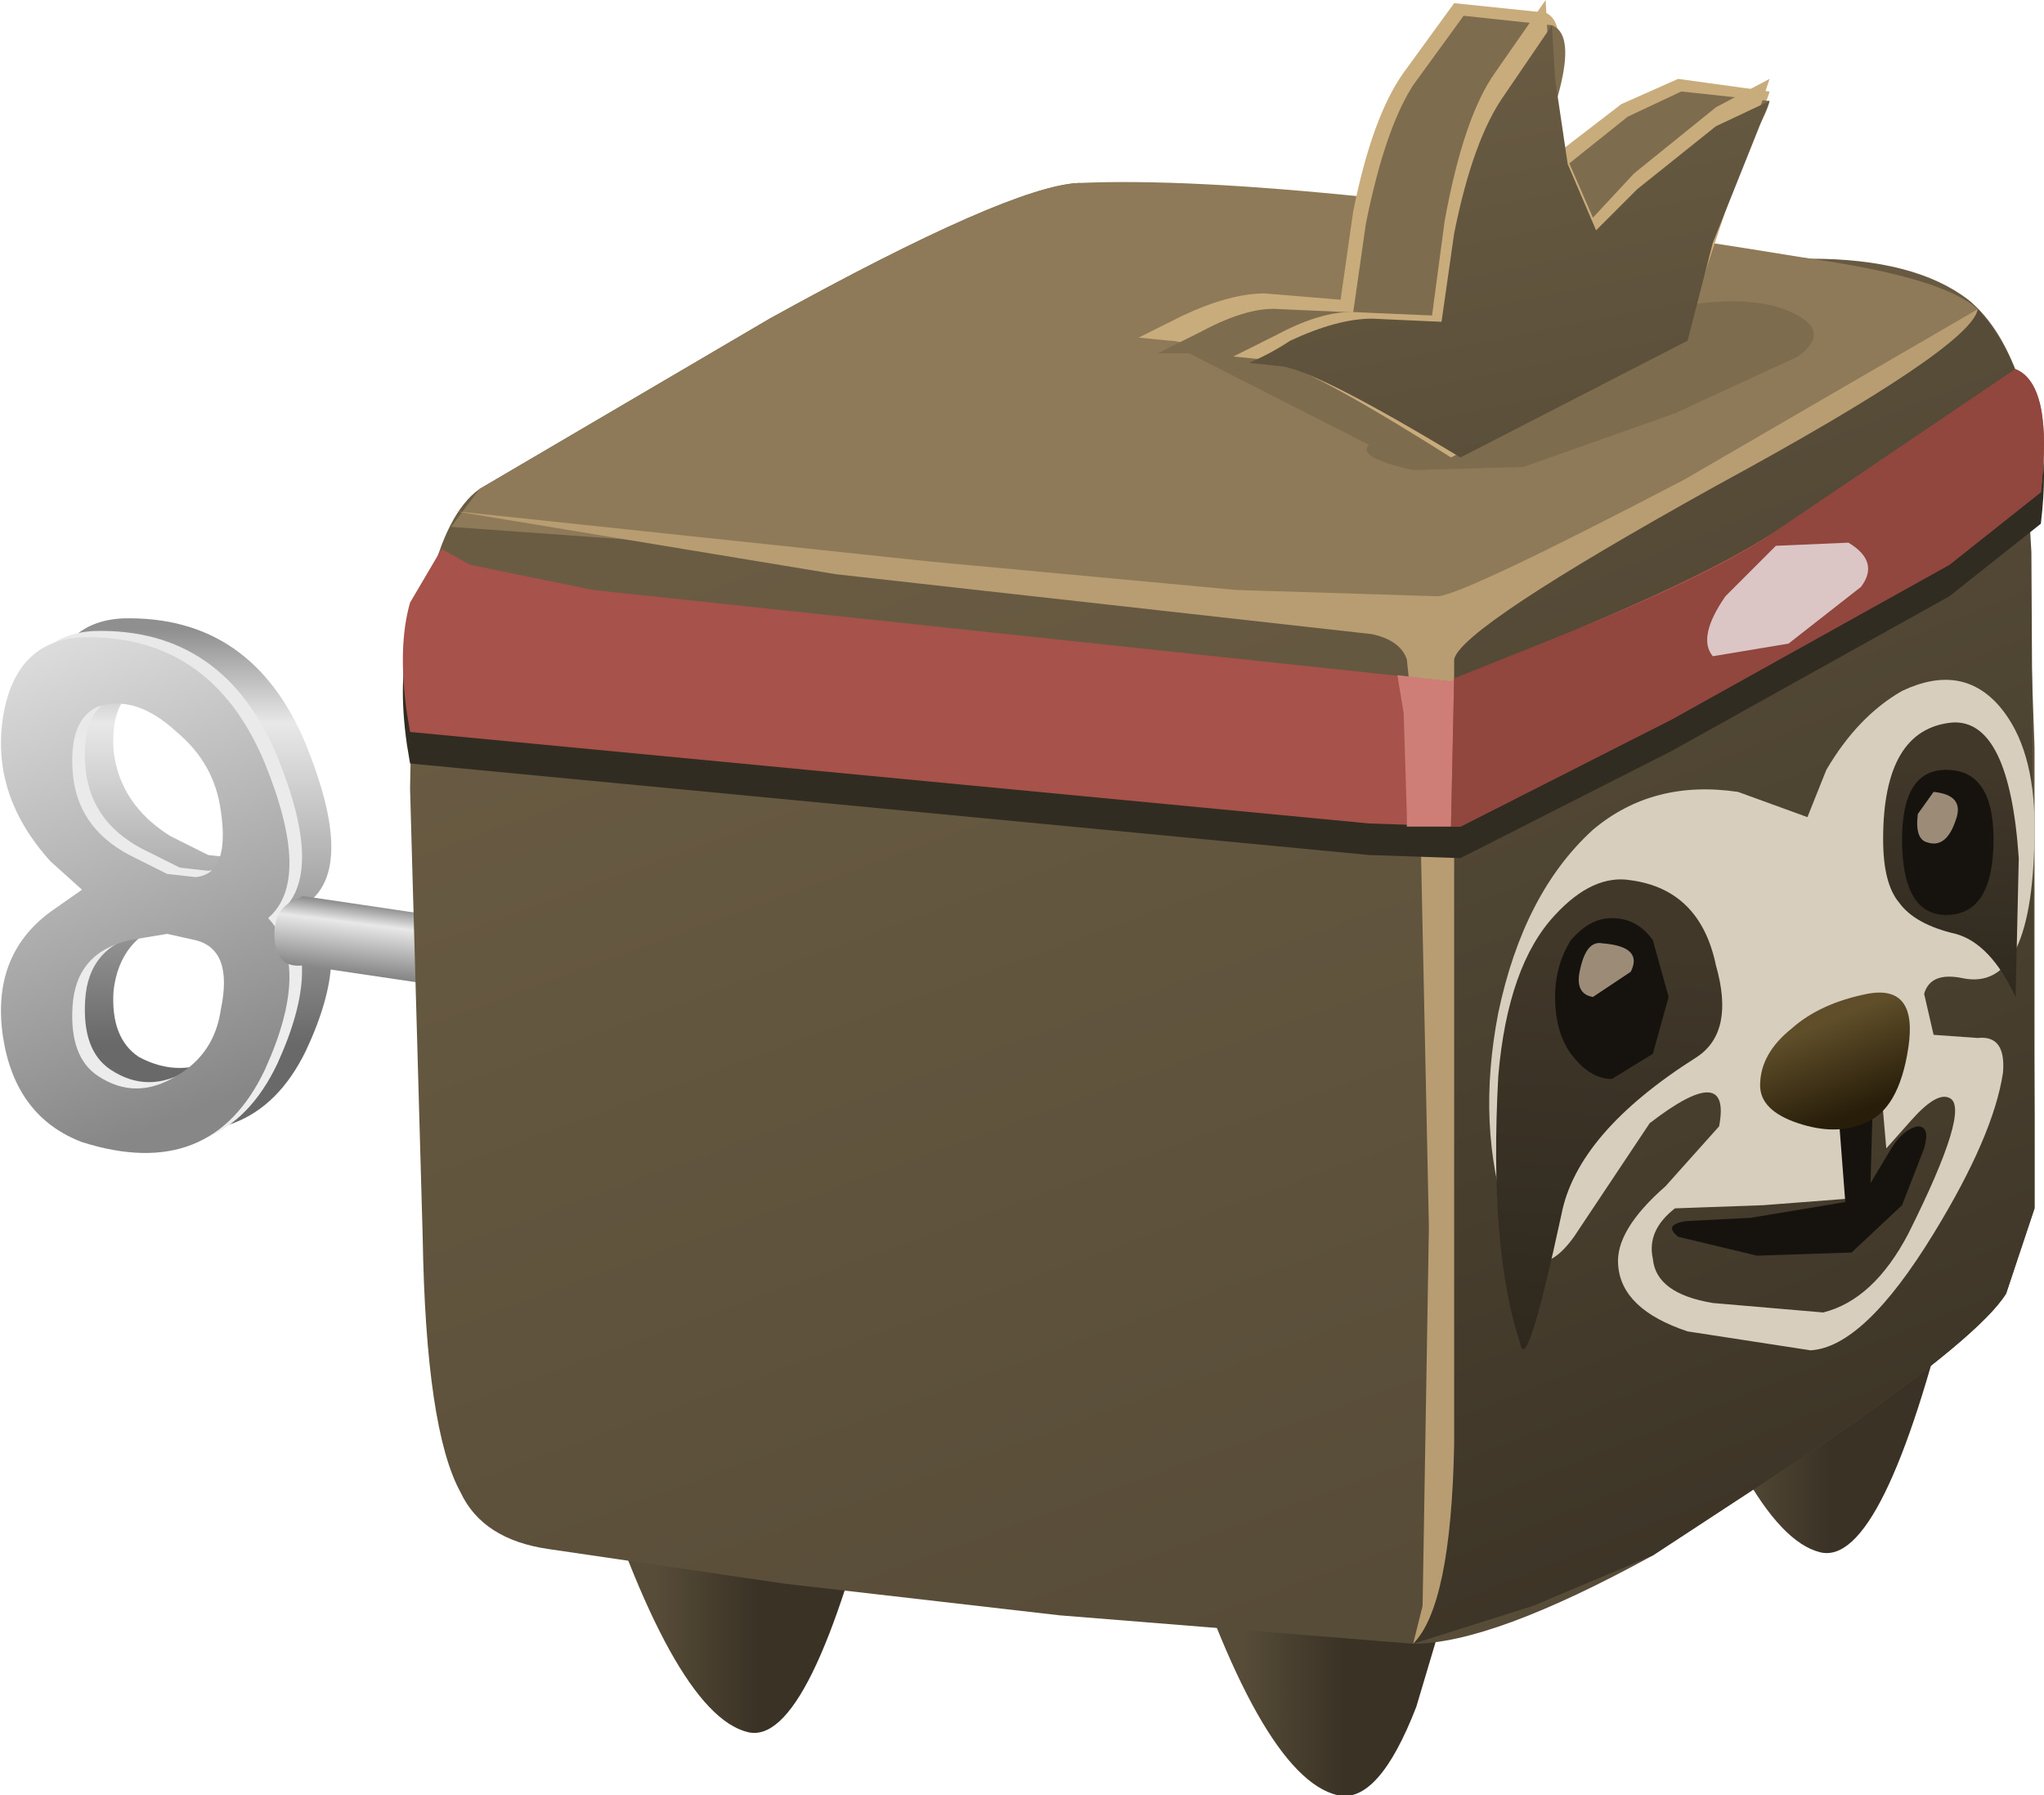 <?xml version="1.0" encoding="UTF-8" standalone="no"?>
<svg xmlns:xlink="http://www.w3.org/1999/xlink" height="28.45px" width="32.4px" xmlns="http://www.w3.org/2000/svg">
  <g transform="matrix(1.0, 0.0, 0.0, 1.0, 0.0, 0.0)">
    <use height="30.7" id="cubimal" transform="matrix(1.0, 0.0, 0.0, 1.0, -3.9, -1.25)" width="37.6" xlink:href="#sprite0"/>
  </g>
  <defs>
    <g id="sprite0" transform="matrix(1.0, 0.0, 0.0, 1.0, 4.3, 3.15)">
      <use height="28.45" transform="matrix(1.0, 0.0, 0.0, 1.0, -0.4, -1.9)" width="32.4" xlink:href="#sprite1"/>
    </g>
    <g id="sprite1" transform="matrix(1.0, 0.0, 0.0, 1.0, 0.0, 1.85)">
      <use height="8.45" transform="matrix(1.0, 0.0, 0.0, 1.0, 0.0, 7.95)" width="10.2" xlink:href="#sprite2"/>
      <use height="28.45" transform="matrix(1.0, 0.0, 0.0, 1.0, 6.4, -1.85)" width="26.0" xlink:href="#sprite6"/>
    </g>
    <g id="sprite2" transform="matrix(1.0, 0.0, 0.0, 1.0, 0.0, 0.0)">
      <use height="8.15" transform="matrix(1.0, 0.0, 0.0, 1.0, 0.7, 0.0)" width="4.55" xlink:href="#sprite3"/>
      <use height="8.15" transform="matrix(1.0, 0.0, 0.0, 1.0, 0.2, 0.2)" width="4.6" xlink:href="#sprite4"/>
      <use height="8.15" transform="matrix(1.0, 0.0, 0.0, 1.0, 0.0, 0.3)" width="4.6" xlink:href="#sprite5"/>
      <use height="1.9" transform="matrix(1.0, 0.0, 0.0, 1.0, 4.35, 4.4)" width="5.85" xlink:href="#shape3"/>
    </g>
    <g id="sprite3" transform="matrix(1.0, 0.0, 0.0, 1.0, 0.0, 0.0)">
      <use height="8.15" transform="matrix(1.0, 0.0, 0.0, 1.0, 0.0, 0.0)" width="4.55" xlink:href="#shape0"/>
    </g>
    <g id="shape0" transform="matrix(1.0, 0.0, 0.0, 1.0, 0.0, 0.0)">
      <path d="M3.5 5.9 Q3.6 5.0 3.05 4.75 L2.6 4.7 2.0 4.8 Q1.2 5.05 1.1 5.9 1.05 6.65 1.5 6.95 2.15 7.3 2.8 6.95 3.4 6.6 3.5 5.9 M0.05 1.25 Q0.2 0.05 1.25 0.0 3.3 -0.05 4.15 2.0 4.9 3.85 4.25 4.45 4.9 5.25 4.15 6.85 3.3 8.6 1.25 7.95 0.2 7.6 0.05 6.35 -0.15 5.05 0.8 4.35 L1.25 4.0 0.8 3.55 Q-0.15 2.5 0.05 1.25 M3.5 2.75 Q3.4 2.0 2.8 1.5 2.15 0.9 1.5 1.1 1.05 1.3 1.1 2.1 1.2 2.95 2.0 3.45 L2.6 3.75 3.05 3.8 Q3.6 3.75 3.5 2.75" fill="url(#gradient0)" fill-rule="evenodd" stroke="none"/>
    </g>
    <linearGradient gradientTransform="matrix(0.0, 0.004, 0.004, 0.0, 2.25, 3.45)" gradientUnits="userSpaceOnUse" id="gradient0" spreadMethod="pad" x1="-819.2" x2="819.2">
      <stop offset="0.0" stop-color="#8f8f8f"/>
      <stop offset="0.227" stop-color="#e8e8e8"/>
      <stop offset="1.0" stop-color="#696969"/>
    </linearGradient>
    <g id="sprite4" transform="matrix(1.0, 0.0, 0.0, 1.0, 0.0, 0.0)">
      <use height="8.15" transform="matrix(1.0, 0.0, 0.0, 1.0, 0.0, 0.0)" width="4.6" xlink:href="#shape1"/>
    </g>
    <g id="shape1" transform="matrix(1.0, 0.0, 0.0, 1.0, 0.0, 0.0)">
      <path d="M2.05 4.8 Q1.2 5.0 1.15 5.85 1.1 6.65 1.55 6.95 2.15 7.35 2.8 6.95 3.4 6.6 3.5 5.9 3.65 5.0 3.1 4.8 L2.65 4.7 2.05 4.8 M0.05 1.25 Q0.25 0.05 1.3 0.0 3.35 -0.05 4.2 2.0 4.95 3.85 4.25 4.45 4.95 5.2 4.2 6.85 3.35 8.65 1.3 8.0 0.25 7.6 0.05 6.35 -0.15 5.05 0.8 4.35 L1.3 4.0 0.8 3.55 Q-0.15 2.5 0.05 1.25 M1.55 1.1 Q1.1 1.3 1.15 2.1 1.2 3.0 2.05 3.45 L2.65 3.75 3.1 3.8 Q3.65 3.75 3.5 2.75 3.4 2.0 2.8 1.5 2.15 0.9 1.55 1.1" fill="url(#gradient1)" fill-rule="evenodd" stroke="none"/>
    </g>
    <linearGradient gradientTransform="matrix(0.002, 0.005, 0.005, -0.002, 1.85, 3.25)" gradientUnits="userSpaceOnUse" id="gradient1" spreadMethod="pad" x1="-819.2" x2="819.2">
      <stop offset="0.0" stop-color="#e8e8e8"/>
      <stop offset="1.0" stop-color="#ededed"/>
    </linearGradient>
    <g id="sprite5" transform="matrix(1.0, 0.0, 0.0, 1.0, 0.0, 0.0)">
      <use height="8.15" transform="matrix(1.0, 0.0, 0.0, 1.0, 0.0, 0.0)" width="4.6" xlink:href="#shape2"/>
    </g>
    <g id="shape2" transform="matrix(1.0, 0.0, 0.0, 1.0, 0.0, 0.0)">
      <path d="M2.05 4.8 Q1.2 5.0 1.15 5.85 1.1 6.65 1.55 6.95 2.15 7.35 2.8 6.95 3.4 6.6 3.5 5.9 3.7 4.95 3.1 4.8 L2.65 4.7 2.05 4.8 M0.05 1.25 Q0.25 0.05 1.3 0.0 3.35 -0.05 4.2 2.0 4.95 3.85 4.25 4.45 4.95 5.2 4.2 6.85 3.35 8.65 1.3 8.0 0.25 7.6 0.05 6.35 -0.15 5.05 0.8 4.35 L1.3 4.0 0.8 3.55 Q-0.15 2.5 0.05 1.25 M3.5 2.75 Q3.4 2.0 2.8 1.5 2.15 0.9 1.55 1.1 1.1 1.3 1.15 2.1 1.2 3.0 2.05 3.45 L2.65 3.75 3.1 3.8 Q3.65 3.75 3.5 2.75" fill="url(#gradient2)" fill-rule="evenodd" stroke="none"/>
    </g>
    <linearGradient gradientTransform="matrix(0.002, 0.005, 0.005, -0.002, 1.85, 3.25)" gradientUnits="userSpaceOnUse" id="gradient2" spreadMethod="pad" x1="-819.2" x2="819.2">
      <stop offset="0.0" stop-color="#e8e8e8"/>
      <stop offset="1.0" stop-color="#878787"/>
    </linearGradient>
    <g id="shape3" transform="matrix(1.0, 0.0, 0.0, 1.0, -4.35, -4.4)">
      <path d="M10.2 6.3 L4.8 5.5 Q4.35 5.55 4.35 5.0 4.35 4.65 4.6 4.5 L4.8 4.4 10.2 5.2 10.2 6.3" fill="url(#gradient3)" fill-rule="evenodd" stroke="none"/>
    </g>
    <linearGradient gradientTransform="matrix(-1.0E-4, 8.0E-4, 8.0E-4, 1.0E-4, 7.3, 5.4)" gradientUnits="userSpaceOnUse" id="gradient3" spreadMethod="pad" x1="-819.2" x2="819.2">
      <stop offset="0.0" stop-color="#8f8f8f"/>
      <stop offset="0.227" stop-color="#e8e8e8"/>
      <stop offset="1.0" stop-color="#696969"/>
    </linearGradient>
    <g id="sprite6" transform="matrix(1.0, 0.0, 0.0, 1.0, -0.4, 1.85)">
      <use height="28.45" transform="matrix(1.0, 0.0, 0.0, 1.0, 0.4, -1.85)" width="26.0" xlink:href="#shape4"/>
    </g>
    <g id="shape4" transform="matrix(1.0, 0.0, 0.0, 1.0, -0.4, 1.85)">
      <path d="M3.3 21.0 L7.95 21.35 Q6.85 25.85 5.85 25.6 4.65 25.3 3.3 21.0" fill="url(#gradient4)" fill-rule="evenodd" stroke="none"/>
      <path d="M17.3 22.35 L16.45 25.2 Q15.85 26.75 15.2 26.6 13.95 26.3 12.6 22.0 L17.3 22.35" fill="url(#gradient5)" fill-rule="evenodd" stroke="none"/>
      <path d="M20.3 18.15 L24.95 18.5 Q23.85 23.0 22.85 22.75 21.65 22.45 20.3 18.15" fill="url(#gradient6)" fill-rule="evenodd" stroke="none"/>
      <path d="M16.9 1.6 L22.7 2.25 Q24.35 2.25 25.2 2.9 25.75 3.35 26.05 4.3 L26.25 10.0 26.25 15.85 26.25 17.3 25.8 18.65 Q25.4 19.3 23.1 20.9 L20.2 22.8 Q17.65 24.2 16.4 24.2 L10.8 23.75 6.45 23.25 2.7 22.7 Q1.65 22.55 1.3 21.8 0.75 20.8 0.7 17.75 L0.5 10.65 Q0.55 6.65 1.6 5.9 L6.2 3.2 Q10.0 1.1 11.1 1.05 L16.9 1.6" fill="url(#gradient7)" fill-rule="evenodd" stroke="none"/>
      <path d="M26.05 4.3 L26.2 6.9 26.25 15.85 26.25 17.3 25.8 18.65 Q25.4 19.3 23.1 20.9 L20.2 22.8 18.3 23.6 16.4 24.2 Q16.85 23.3 16.85 22.05 L16.75 8.05 16.85 7.9 Q17.1 7.6 19.55 6.4 L23.1 4.55 25.35 3.05 Q25.8 3.55 26.05 4.3" fill="url(#gradient8)" fill-rule="evenodd" stroke="none"/>
      <path d="M20.55 17.3 Q20.1 17.65 20.2 18.1 20.25 18.65 21.15 18.8 L22.9 18.95 Q23.7 18.75 24.25 17.7 25.25 15.7 24.9 15.55 24.7 15.45 24.3 15.9 L23.9 16.35 23.8 15.2 23.25 15.9 Q23.55 16.7 23.25 17.15 L21.95 17.25 20.55 17.3 M24.65 14.55 L25.35 14.6 Q25.8 14.55 25.75 15.15 25.6 16.15 24.65 17.7 23.55 19.5 22.7 19.55 L20.75 19.25 Q19.7 18.9 19.65 18.2 19.6 17.65 20.4 16.95 L21.25 16.0 Q21.45 14.95 20.15 15.95 L18.95 17.75 Q18.3 18.65 17.9 17.5 17.4 16.0 17.75 14.2 18.15 12.3 19.25 11.3 20.2 10.5 21.55 10.7 L22.65 11.1 22.95 10.35 Q23.45 9.5 24.15 9.1 25.1 8.65 25.7 9.35 26.25 10.0 26.25 11.25 26.25 13.9 25.1 13.65 24.6 13.55 24.5 13.9 L24.65 14.55" fill="#d7cebe" fill-rule="evenodd" stroke="none"/>
      <path d="M23.4 15.1 L23.7 15.15 23.65 16.9 23.95 16.4 Q24.15 16.05 24.4 16.0 24.6 16.0 24.5 16.35 L24.15 17.25 23.35 18.0 21.85 18.05 20.6 17.75 Q20.35 17.55 20.75 17.5 L21.75 17.45 23.25 17.2 23.1 15.25 23.4 15.1" fill="#16130f" fill-rule="evenodd" stroke="none"/>
      <path d="M23.8 4.25 L19.95 6.25 Q17.1 7.6 16.85 7.9 L8.1 7.0 1.15 6.5 1.6 5.9 6.2 3.2 Q10.0 1.1 11.1 1.05 14.45 0.9 22.7 2.25 24.8 2.55 25.35 3.05 L23.8 4.25" fill="#8e7a58" fill-rule="evenodd" stroke="none"/>
      <path d="M25.35 3.05 Q25.25 3.65 21.2 5.85 17.15 8.1 17.05 8.6 L17.05 21.05 Q17.0 23.6 16.4 24.2 L16.55 23.6 16.65 17.6 16.5 10.5 16.3 8.6 Q16.2 8.3 15.75 8.2 L7.25 7.25 1.2 6.25 8.75 7.05 13.6 7.5 16.8 7.6 Q17.25 7.55 20.7 5.75 L25.35 3.05" fill="#b89d72" fill-rule="evenodd" stroke="none"/>
      <path d="M23.6 13.9 Q24.4 13.75 24.25 14.75 24.1 15.75 23.55 15.95 23.1 16.15 22.5 15.95 21.9 15.75 21.9 15.35 21.9 14.85 22.4 14.45 22.85 14.05 23.6 13.9" fill="url(#gradient9)" fill-rule="evenodd" stroke="none"/>
      <path d="M19.85 12.1 Q20.95 12.25 21.2 13.45 21.5 14.5 20.9 14.9 19.0 16.1 18.75 17.4 18.2 19.95 18.1 19.45 17.6 17.95 17.75 15.2 17.9 13.45 18.65 12.65 19.25 12.0 19.85 12.1" fill="url(#gradient10)" fill-rule="evenodd" stroke="none"/>
      <path d="M24.95 9.6 Q25.85 9.55 26.0 11.75 L25.95 13.95 Q25.55 13.1 25.0 12.95 24.35 12.8 24.1 12.45 23.85 12.15 23.85 11.45 23.85 9.7 24.95 9.6" fill="url(#gradient11)" fill-rule="evenodd" stroke="none"/>
      <path d="M20.45 13.95 L20.2 14.85 19.55 15.25 Q19.2 15.25 18.9 14.85 18.65 14.5 18.65 13.95 18.65 13.45 18.9 13.05 19.2 12.7 19.55 12.7 19.95 12.7 20.2 13.05 L20.45 13.95" fill="#16130f" fill-rule="evenodd" stroke="none"/>
      <path d="M25.6 11.45 Q25.6 12.65 24.85 12.65 24.15 12.65 24.15 11.45 24.15 10.35 24.85 10.35 25.6 10.35 25.6 11.45" fill="#16130f" fill-rule="evenodd" stroke="none"/>
      <path d="M25.95 4.5 Q26.55 4.75 26.35 6.45 L24.9 7.6 20.5 10.05 17.15 11.75 15.7 11.7 0.5 10.25 0.45 9.95 Q0.3 8.9 0.5 8.2 L1.0 7.35 1.45 7.6 3.4 8.0 17.0 9.45 19.05 8.6 Q21.3 7.65 22.25 7.0 L25.95 4.5" fill="#312c21" fill-rule="evenodd" stroke="none"/>
      <path d="M25.95 4.0 Q26.55 4.25 26.35 5.95 L24.9 7.1 20.5 9.55 17.15 11.25 15.7 11.2 0.5 9.75 0.45 9.45 Q0.3 8.4 0.5 7.7 L1.0 6.85 1.45 7.1 3.4 7.5 17.0 8.95 19.05 8.1 Q21.3 7.15 22.25 6.5 L25.95 4.0" fill="#a7524a" fill-rule="evenodd" stroke="none"/>
      <path d="M17.0 8.95 L17.05 8.9 17.0 11.25 16.3 11.25 16.3 11.05 16.25 9.45 16.15 8.85 17.0 8.95" fill="#cf7e77" fill-rule="evenodd" stroke="none"/>
      <path d="M25.95 4.0 Q26.55 4.25 26.35 5.95 L24.9 7.1 20.5 9.55 17.15 11.25 17.0 11.25 17.05 8.9 19.3 8.0 Q21.35 7.15 22.25 6.5 L25.95 4.0" fill="#91463e" fill-rule="evenodd" stroke="none"/>
      <path d="M22.15 6.8 L23.3 6.75 Q23.8 7.05 23.5 7.45 L22.35 8.35 21.15 8.55 Q20.9 8.25 21.35 7.6 L22.15 6.8" fill="#dbc6c5" fill-rule="evenodd" stroke="none"/>
      <path d="M17.4 3.85 L20.15 3.1 Q21.65 2.75 22.4 3.1 23.05 3.4 22.5 3.8 L20.55 4.7 18.15 5.55 16.4 5.6 Q15.5 5.4 15.7 5.2 L17.4 3.85" fill="#7e6c4e" fill-rule="evenodd" stroke="none"/>
      <path d="M18.4 0.8 L19.7 -0.2 20.6 -0.6 22.05 -0.4 Q21.9 0.25 19.25 3.15 L16.95 5.1 15.5 4.95 Q13.05 3.55 12.55 3.55 L12.05 3.5 12.75 3.15 Q13.5 2.8 14.05 2.8 L15.25 2.9 15.45 1.5 Q15.75 0.0 16.25 -0.7 L17.05 -1.8 18.5 -1.65 Q19.15 -1.35 17.75 1.45 L18.4 0.8" fill="#c9ac7c" fill-rule="evenodd" stroke="none"/>
      <path d="M16.4 -0.5 L17.2 -1.6 18.6 -1.45 Q19.25 -1.2 17.9 1.65 L18.55 1.0 19.8 0.0 20.65 -0.4 22.05 -0.25 Q21.9 0.45 19.35 3.4 L17.15 5.4 15.7 5.2 12.85 3.75 12.35 3.75 13.05 3.4 Q13.8 3.0 14.3 3.05 L15.45 3.1 15.65 1.7 Q15.95 0.2 16.4 -0.5" fill="#7e6c4e" fill-rule="evenodd" stroke="none"/>
      <path d="M22.05 -0.6 L20.7 3.45 17.0 5.4 Q14.55 3.85 14.05 3.85 L13.55 3.8 14.25 3.45 Q15.0 3.05 15.55 3.1 L16.7 3.15 16.9 1.65 Q17.2 0.0 17.7 -0.7 L18.5 -1.85 18.55 -0.95 18.75 0.45 19.25 1.6 19.9 0.9 21.2 -0.15 22.05 -0.6" fill="#c9ac7c" fill-rule="evenodd" stroke="none"/>
      <path d="M21.15 2.0 L20.75 3.55 17.15 5.4 Q14.75 3.95 14.25 3.95 L13.8 3.9 Q14.15 3.75 14.45 3.55 15.2 3.2 15.75 3.2 L16.85 3.25 17.05 1.85 Q17.35 0.35 17.85 -0.35 L18.6 -1.45 18.65 -0.6 18.85 0.75 19.3 1.8 19.95 1.15 21.2 0.15 22.05 -0.25 21.15 2.0" fill="url(#gradient12)" fill-rule="evenodd" stroke="none"/>
      <path d="M19.4 13.1 Q20.05 13.15 19.85 13.55 L19.25 13.95 Q18.95 13.9 19.05 13.5 19.15 13.05 19.4 13.1" fill="#9c8c77" fill-rule="evenodd" stroke="none"/>
      <path d="M24.65 10.7 Q25.15 10.75 25.0 11.15 24.85 11.6 24.55 11.5 24.35 11.45 24.4 11.05 L24.65 10.7" fill="#9c8c77" fill-rule="evenodd" stroke="none"/>
    </g>
    <linearGradient gradientTransform="matrix(0.001, 0.0, 0.0, -0.001, 5.2, 23.25)" gradientUnits="userSpaceOnUse" id="gradient4" spreadMethod="pad" x1="-819.2" x2="819.2">
      <stop offset="0.0" stop-color="#574c38"/>
      <stop offset="1.0" stop-color="#3a3225"/>
    </linearGradient>
    <linearGradient gradientTransform="matrix(0.001, 0.0, 0.0, -0.001, 14.5, 24.25)" gradientUnits="userSpaceOnUse" id="gradient5" spreadMethod="pad" x1="-819.2" x2="819.2">
      <stop offset="0.0" stop-color="#574c38"/>
      <stop offset="1.0" stop-color="#3a3225"/>
    </linearGradient>
    <linearGradient gradientTransform="matrix(0.001, 0.0, 0.0, -0.001, 22.2, 20.45)" gradientUnits="userSpaceOnUse" id="gradient6" spreadMethod="pad" x1="-819.2" x2="819.2">
      <stop offset="0.0" stop-color="#574c38"/>
      <stop offset="1.0" stop-color="#3a3225"/>
    </linearGradient>
    <linearGradient gradientTransform="matrix(0.004, 0.011, 0.011, -0.004, 13.95, 13.9)" gradientUnits="userSpaceOnUse" id="gradient7" spreadMethod="pad" x1="-819.2" x2="819.2">
      <stop offset="0.0" stop-color="#6a5c43"/>
      <stop offset="1.0" stop-color="#574c38"/>
    </linearGradient>
    <linearGradient gradientTransform="matrix(0.004, 0.01, 0.01, -0.004, 21.45, 14.85)" gradientUnits="userSpaceOnUse" id="gradient8" spreadMethod="pad" x1="-819.2" x2="819.2">
      <stop offset="0.0" stop-color="#574c38"/>
      <stop offset="1.0" stop-color="#3a3225"/>
    </linearGradient>
    <linearGradient gradientTransform="matrix(4.0E-4, 0.001, 0.001, -4.0E-4, 23.2, 15.2)" gradientUnits="userSpaceOnUse" id="gradient9" spreadMethod="pad" x1="-819.2" x2="819.2">
      <stop offset="0.0" stop-color="#5f4e29"/>
      <stop offset="0.859" stop-color="#271d09"/>
    </linearGradient>
    <linearGradient gradientTransform="matrix(-3.0E-4, 0.005, 0.005, 3.0E-4, 19.35, 17.25)" gradientUnits="userSpaceOnUse" id="gradient10" spreadMethod="pad" x1="-819.2" x2="819.2">
      <stop offset="0.0" stop-color="#41382a"/>
      <stop offset="1.0" stop-color="#29241a"/>
    </linearGradient>
    <linearGradient gradientTransform="matrix(9.0E-4, 0.003, 0.003, 2.0E-4, 24.9, 12.75)" gradientUnits="userSpaceOnUse" id="gradient11" spreadMethod="pad" x1="-819.2" x2="819.2">
      <stop offset="0.0" stop-color="#41382a"/>
      <stop offset="1.0" stop-color="#29241a"/>
    </linearGradient>
    <linearGradient gradientTransform="matrix(0.001, 0.005, 0.005, -0.001, 18.1, 2.65)" gradientUnits="userSpaceOnUse" id="gradient12" spreadMethod="pad" x1="-819.2" x2="819.2">
      <stop offset="0.0" stop-color="#6a5c43"/>
      <stop offset="1.0" stop-color="#574c38"/>
    </linearGradient>
  </defs>
</svg>
